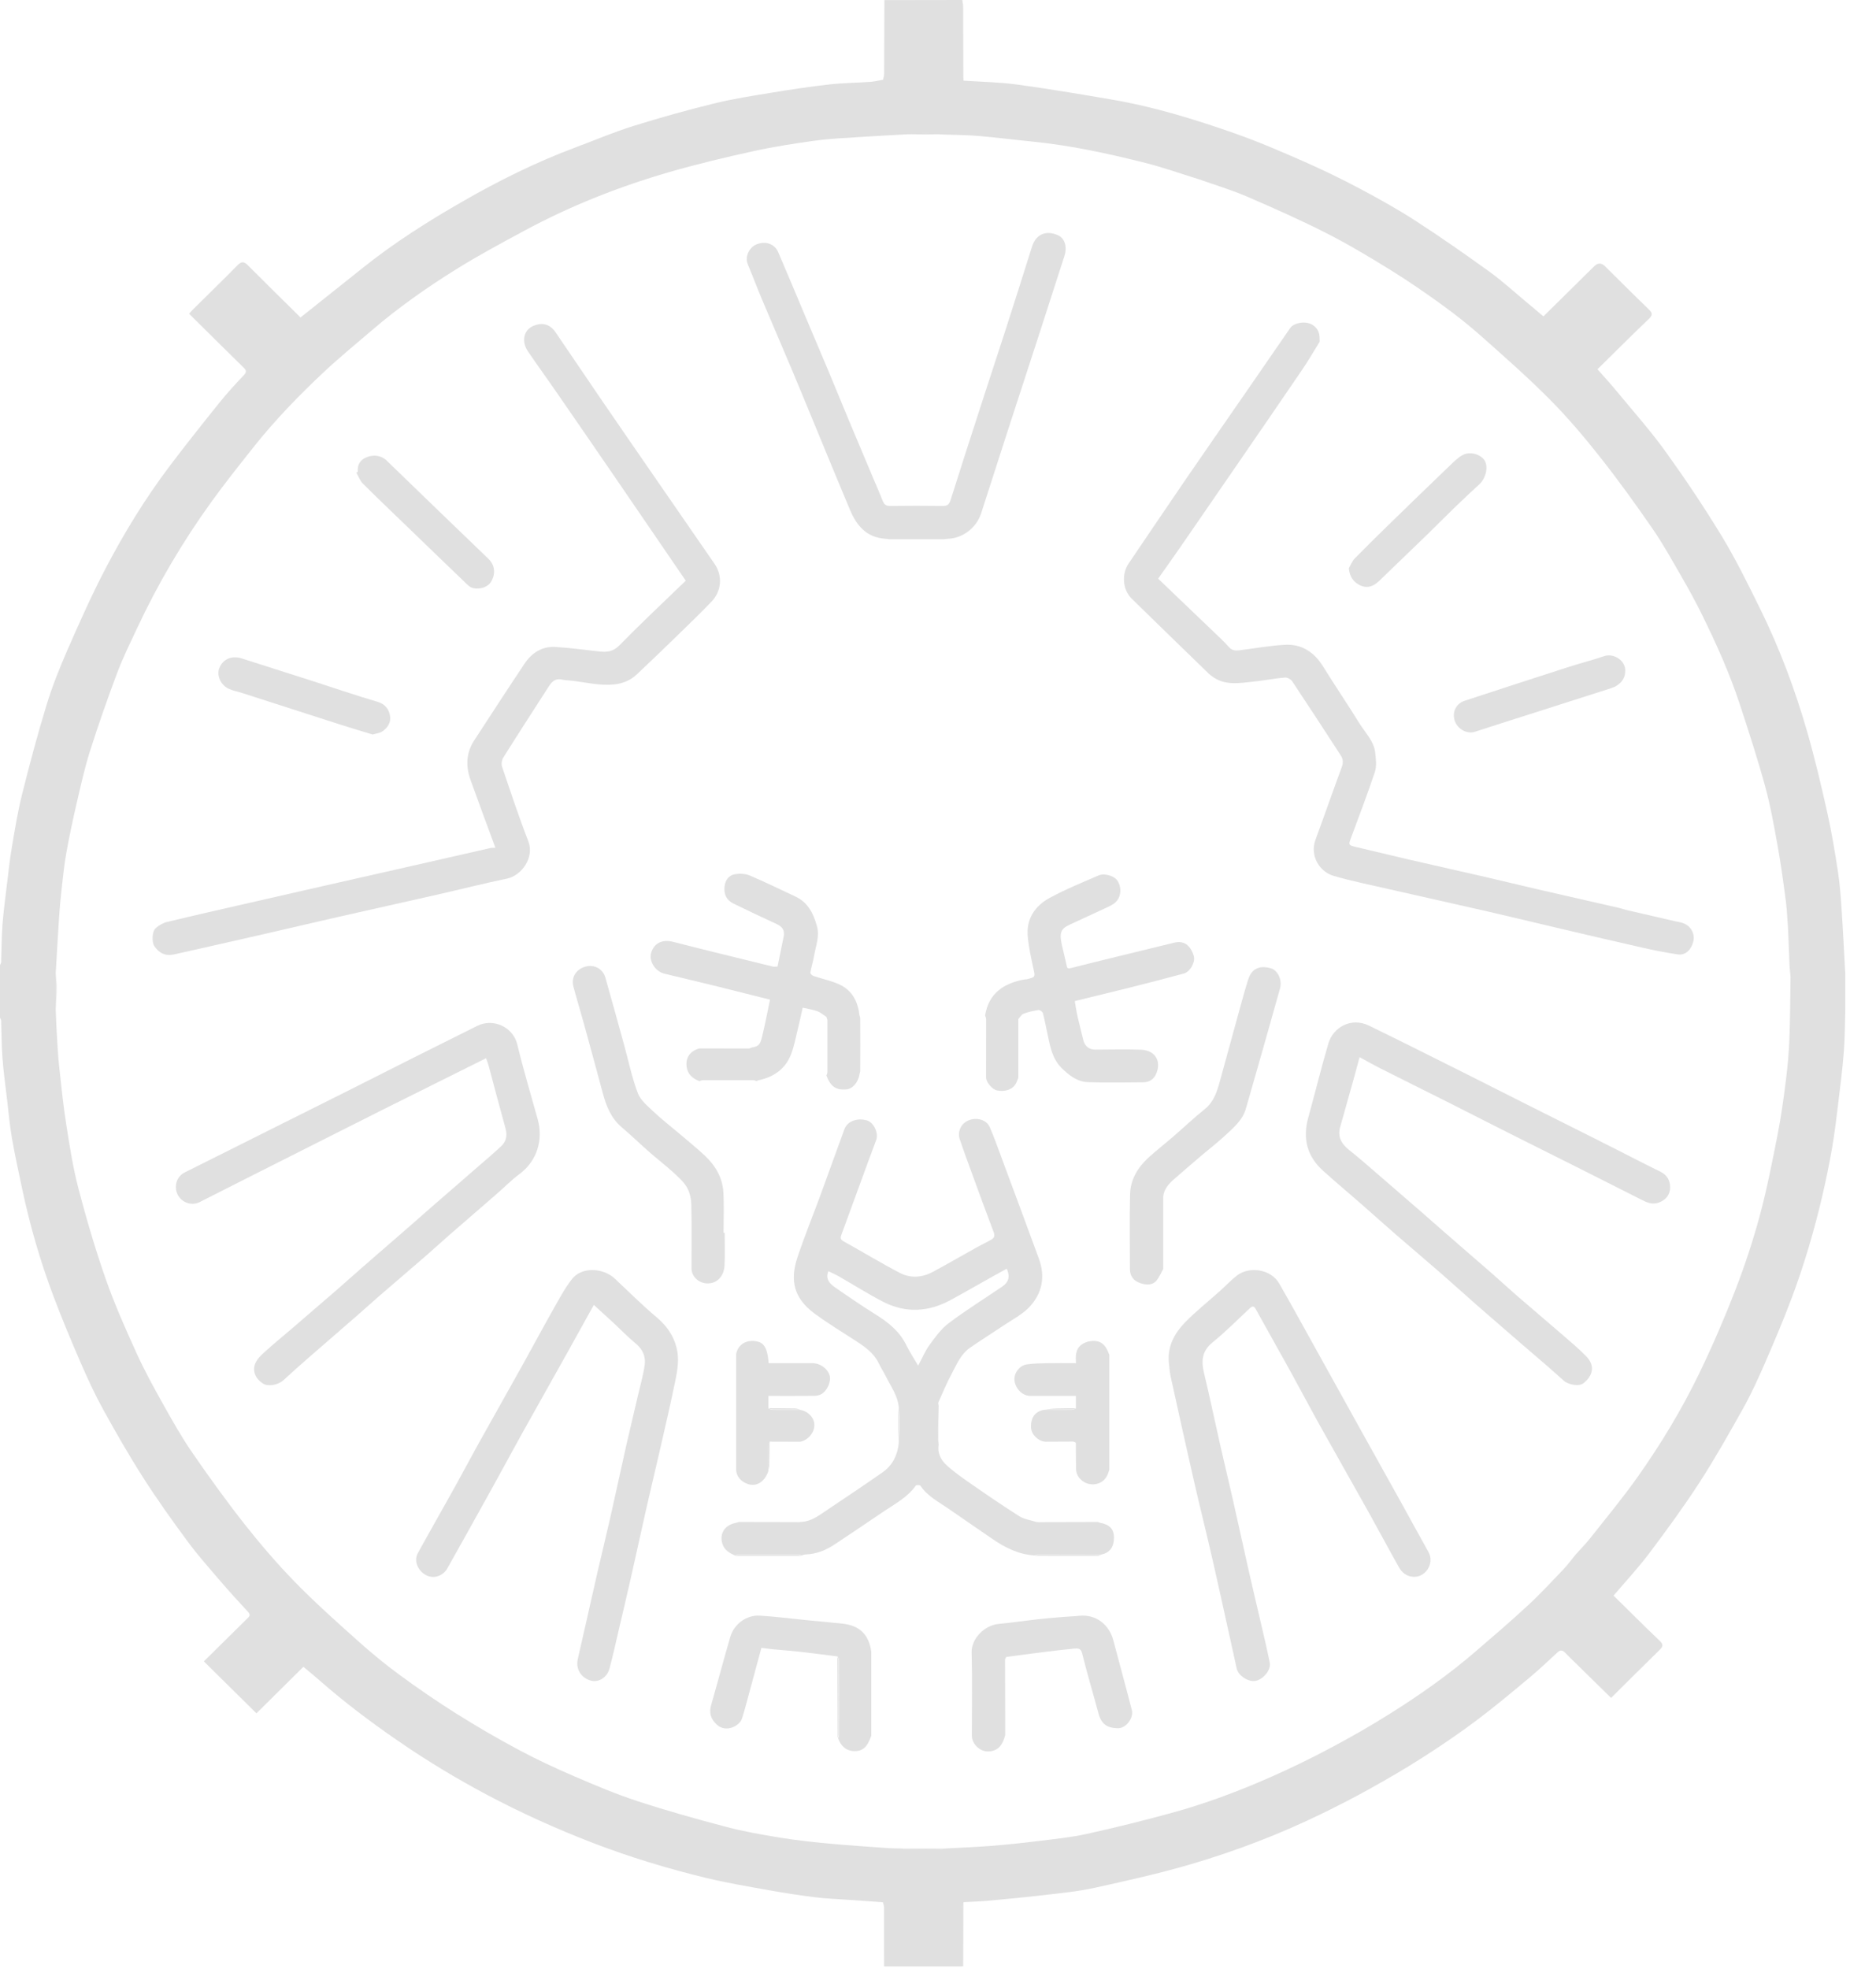 <svg xmlns="http://www.w3.org/2000/svg" width="61" height="64" viewBox="0 0 61 64" fill="none">
  <path d="M60.002 32.783C59.988 33.243 59.991 33.703 59.956 34.161C59.91 34.742 59.838 35.322 59.767 35.9C59.71 36.373 59.652 36.846 59.572 37.315C59.484 37.823 59.38 38.328 59.264 38.83C59 39.967 58.672 41.087 58.263 42.181C57.993 42.9 57.692 43.608 57.386 44.313C57.171 44.806 56.947 45.299 56.685 45.769C56.228 46.587 55.766 47.405 55.257 48.192C54.748 48.977 54.194 49.735 53.631 50.483C53.272 50.961 52.861 51.4 52.467 51.865C52.958 52.347 53.453 52.845 53.961 53.327C54.098 53.456 54.076 53.522 53.955 53.639C53.42 54.159 52.893 54.687 52.386 55.19C51.998 54.81 51.618 54.437 51.237 54.063C51.119 53.947 50.999 53.832 50.884 53.713C50.8 53.627 50.73 53.631 50.641 53.712C50.345 53.986 50.052 54.264 49.743 54.522C49.172 54.998 48.602 55.477 48.008 55.922C47.44 56.349 46.849 56.749 46.25 57.132C45.69 57.491 45.112 57.825 44.531 58.149C44.03 58.429 43.519 58.689 43.002 58.942C41.628 59.613 40.201 60.161 38.733 60.592C37.703 60.896 36.65 61.129 35.6 61.361C35.071 61.478 34.527 61.531 33.987 61.594C33.357 61.669 32.724 61.727 32.092 61.786C31.84 61.809 31.586 61.814 31.332 61.828C31.317 61.891 31.29 61.955 31.29 62.018C31.287 62.651 31.288 63.283 31.288 63.916H28.748C28.748 63.275 28.749 62.634 28.746 61.994C28.746 61.939 28.721 61.885 28.708 61.831C28.316 61.804 27.925 61.777 27.534 61.749C27.188 61.724 26.84 61.713 26.496 61.669C26.001 61.606 25.507 61.531 25.016 61.443C24.337 61.321 23.656 61.208 22.986 61.047C21.715 60.74 20.465 60.362 19.244 59.89C18.068 59.436 16.925 58.918 15.814 58.328C14.82 57.8 13.86 57.218 12.934 56.58C12.051 55.972 11.196 55.329 10.391 54.621C10.229 54.478 10.059 54.342 9.865 54.179C9.344 54.695 8.839 55.195 8.338 55.691C7.774 55.134 7.202 54.569 6.629 54.002C7.092 53.545 7.562 53.079 8.034 52.614C8.1 52.55 8.164 52.5 8.07 52.398C7.763 52.067 7.458 51.734 7.164 51.391C6.799 50.965 6.425 50.544 6.093 50.094C5.595 49.421 5.108 48.737 4.658 48.033C4.196 47.311 3.768 46.565 3.354 45.814C3.08 45.316 2.841 44.797 2.615 44.275C2.307 43.565 2.008 42.849 1.735 42.125C1.308 40.991 0.972 39.829 0.721 38.644C0.605 38.098 0.485 37.552 0.389 37.002C0.317 36.588 0.28 36.168 0.231 35.75C0.178 35.3 0.115 34.851 0.081 34.4C0.05 33.992 0.052 33.583 0.037 33.174C0.036 33.143 0.013 33.112 0 33.081C0 32.511 0 31.94 0 31.37C0.013 31.339 0.036 31.309 0.037 31.277C0.052 30.868 0.05 30.459 0.081 30.051C0.116 29.6 0.177 29.151 0.231 28.701C0.279 28.308 0.321 27.914 0.388 27.524C0.485 26.955 0.576 26.383 0.717 25.823C0.96 24.852 1.218 23.883 1.511 22.924C1.697 22.314 1.936 21.715 2.192 21.129C2.585 20.234 2.982 19.337 3.436 18.471C4.045 17.307 4.734 16.185 5.529 15.133C6.049 14.446 6.586 13.771 7.126 13.099C7.377 12.787 7.648 12.489 7.925 12.199C8.031 12.088 8.008 12.032 7.914 11.941C7.326 11.366 6.743 10.786 6.149 10.199C6.182 10.161 6.212 10.122 6.246 10.088C6.74 9.598 7.238 9.114 7.726 8.62C7.849 8.497 7.929 8.492 8.054 8.617C8.629 9.196 9.212 9.766 9.772 10.319C10.455 9.775 11.134 9.235 11.812 8.694C12.824 7.886 13.918 7.193 15.04 6.55C16.22 5.871 17.441 5.266 18.722 4.788C19.345 4.555 19.958 4.295 20.591 4.096C21.463 3.824 22.343 3.578 23.231 3.361C23.851 3.208 24.486 3.112 25.118 3.008C25.734 2.906 26.352 2.814 26.973 2.744C27.412 2.695 27.858 2.692 28.299 2.661C28.439 2.651 28.576 2.615 28.715 2.592C28.727 2.527 28.749 2.462 28.749 2.398C28.753 1.6 28.754 0.802 28.757 0.004C29.602 0.002 30.447 0.001 31.292 0C31.292 0.816 31.291 1.632 31.292 2.449C31.292 2.507 31.32 2.564 31.334 2.622C31.908 2.661 32.487 2.669 33.055 2.746C34.086 2.886 35.113 3.059 36.138 3.234C37.519 3.469 38.854 3.88 40.17 4.343C40.924 4.608 41.66 4.927 42.393 5.248C43.007 5.519 43.614 5.811 44.206 6.126C44.827 6.456 45.443 6.799 46.032 7.18C46.846 7.707 47.644 8.264 48.431 8.832C48.856 9.139 49.244 9.497 49.649 9.833C49.827 9.979 50.002 10.129 50.186 10.284C50.743 9.733 51.292 9.193 51.84 8.652C51.955 8.538 52.073 8.539 52.192 8.657C52.663 9.123 53.131 9.592 53.608 10.052C53.731 10.169 53.751 10.235 53.615 10.365C53.052 10.901 52.504 11.451 51.944 12.002C52.16 12.249 52.377 12.483 52.578 12.728C53.112 13.376 53.673 14.006 54.162 14.685C54.804 15.578 55.418 16.494 55.988 17.433C56.445 18.186 56.834 18.981 57.224 19.771C57.861 21.061 58.365 22.404 58.762 23.784C59.012 24.653 59.22 25.535 59.417 26.418C59.56 27.054 59.665 27.699 59.764 28.343C59.826 28.748 59.855 29.16 59.882 29.569C59.929 30.268 59.963 30.968 60.002 31.669C60.002 32.039 60.002 32.41 60.002 32.78L60.002 32.783ZM29.286 60.084C29.346 60.094 29.406 60.114 29.466 60.114C29.822 60.117 30.177 60.117 30.532 60.114C30.605 60.114 30.678 60.094 30.751 60.084C31.244 60.057 31.739 60.038 32.232 59.999C32.726 59.96 33.22 59.909 33.713 59.848C34.252 59.781 34.796 59.729 35.325 59.613C36.248 59.411 37.167 59.181 38.078 58.933C39.179 58.633 40.248 58.233 41.291 57.775C41.956 57.482 42.612 57.163 43.253 56.822C43.912 56.473 44.562 56.102 45.193 55.705C46.167 55.094 47.106 54.433 47.977 53.683C48.553 53.187 49.132 52.692 49.69 52.175C50.094 51.801 50.469 51.394 50.85 50.995C50.987 50.852 51.103 50.689 51.228 50.536C51.39 50.355 51.562 50.182 51.712 49.992C52.23 49.335 52.766 48.69 53.248 48.009C54.007 46.936 54.688 45.81 55.258 44.629C55.68 43.755 56.066 42.863 56.416 41.959C56.724 41.164 56.995 40.351 57.217 39.528C57.453 38.653 57.627 37.761 57.802 36.872C57.916 36.292 57.996 35.703 58.07 35.116C58.127 34.665 58.167 34.211 58.185 33.757C58.21 33.089 58.21 32.42 58.221 31.753C58.21 31.631 58.195 31.509 58.189 31.387C58.172 31.015 58.159 30.642 58.144 30.269C58.12 29.946 58.111 29.622 58.07 29.301C57.991 28.695 57.908 28.089 57.8 27.488C57.684 26.843 57.569 26.194 57.396 25.562C57.15 24.663 56.861 23.775 56.57 22.888C56.24 21.884 55.806 20.921 55.339 19.973C55.138 19.566 54.92 19.167 54.694 18.775C54.387 18.245 54.092 17.705 53.744 17.201C53.199 16.409 52.635 15.627 52.039 14.871C51.525 14.219 50.985 13.581 50.4 12.991C49.695 12.279 48.938 11.615 48.187 10.947C47.787 10.592 47.366 10.255 46.932 9.94C46.377 9.537 45.811 9.147 45.228 8.785C44.537 8.358 43.837 7.938 43.112 7.57C42.266 7.141 41.398 6.756 40.526 6.381C40.025 6.166 39.499 6.01 38.984 5.827C38.402 5.648 37.827 5.443 37.237 5.294C36.032 4.99 34.818 4.727 33.578 4.603C32.985 4.544 32.393 4.468 31.799 4.418C31.413 4.385 31.023 4.386 30.636 4.372C30.461 4.361 30.286 4.339 30.112 4.34C29.874 4.341 29.635 4.36 29.397 4.371C28.922 4.398 28.447 4.421 27.973 4.453C27.482 4.486 26.989 4.505 26.502 4.572C25.83 4.664 25.157 4.769 24.495 4.914C23.578 5.116 22.663 5.333 21.762 5.594C20.129 6.067 18.553 6.689 17.058 7.495C16.314 7.896 15.568 8.295 14.852 8.741C13.886 9.342 12.956 9.994 12.093 10.735C11.574 11.18 11.042 11.614 10.543 12.081C9.719 12.855 8.93 13.666 8.229 14.553C7.771 15.131 7.311 15.707 6.88 16.304C5.946 17.597 5.139 18.965 4.464 20.407C4.239 20.888 4.001 21.367 3.814 21.863C3.498 22.701 3.202 23.549 2.93 24.402C2.756 24.949 2.631 25.512 2.501 26.072C2.375 26.616 2.257 27.162 2.159 27.711C2.086 28.113 2.046 28.52 2 28.926C1.967 29.217 1.942 29.509 1.922 29.8C1.882 30.412 1.848 31.023 1.812 31.634C1.812 32.028 1.812 32.422 1.812 32.816C1.823 33.066 1.83 33.317 1.845 33.566C1.868 33.934 1.885 34.303 1.924 34.669C1.992 35.303 2.057 35.938 2.157 36.569C2.267 37.267 2.376 37.969 2.555 38.651C2.814 39.636 3.102 40.616 3.439 41.577C3.725 42.394 4.079 43.188 4.437 43.977C4.695 44.544 4.996 45.094 5.302 45.639C5.601 46.174 5.903 46.71 6.25 47.215C6.796 48.007 7.36 48.79 7.956 49.547C8.471 50.198 9.015 50.834 9.596 51.428C10.24 52.088 10.931 52.705 11.62 53.321C12.057 53.712 12.511 54.089 12.985 54.436C13.588 54.878 14.206 55.304 14.839 55.701C15.507 56.121 16.191 56.518 16.887 56.889C17.479 57.205 18.091 57.488 18.709 57.753C19.376 58.04 20.047 58.323 20.737 58.548C21.686 58.858 22.649 59.128 23.615 59.382C24.184 59.532 24.767 59.634 25.349 59.729C25.868 59.814 26.392 59.872 26.916 59.921C27.583 59.984 28.25 60.026 28.918 60.075C29.04 60.084 29.162 60.08 29.283 60.083L29.286 60.084Z" fill="#E0E0E0"/>
  <path d="M31.282 63.911C31.282 63.279 31.28 62.647 31.284 62.014C31.284 61.95 31.311 61.887 31.326 61.823C31.324 62.52 31.322 63.216 31.32 63.911H31.281H31.282Z" fill="#E0E0E0"/>
  <path d="M31.324 2.622C31.31 2.564 31.282 2.507 31.282 2.449C31.28 1.632 31.282 0.816 31.282 0C31.295 0.064 31.318 0.127 31.318 0.191C31.322 1.002 31.324 1.812 31.325 2.623L31.324 2.622Z" fill="#E0E0E0"/>
  <path d="M29.281 60.087H30.746C30.673 60.097 30.601 60.117 30.528 60.117C30.172 60.121 29.817 60.121 29.462 60.117C29.402 60.117 29.341 60.097 29.281 60.087Z" fill="#E0E0E0"/>
  <path d="M30.637 4.367H29.398C29.636 4.355 29.875 4.337 30.113 4.335C30.287 4.334 30.462 4.355 30.637 4.367Z" fill="#E0E0E0"/>
  <path d="M1.812 31.646C1.823 31.8 1.844 31.953 1.842 32.106C1.84 32.347 1.823 32.587 1.812 32.828C1.812 32.434 1.812 32.04 1.812 31.646Z" fill="#E0E0E0"/>
  <path d="M26.063 49.468C26.384 49.451 26.625 49.261 26.875 49.094C27.485 48.686 28.095 48.277 28.697 47.858C29.021 47.632 29.181 47.303 29.224 46.916C29.234 46.676 29.252 46.435 29.253 46.194C29.255 46.041 29.234 45.888 29.224 45.736C29.189 45.363 28.968 45.066 28.808 44.745C28.737 44.602 28.647 44.469 28.58 44.325C28.422 43.988 28.136 43.785 27.836 43.59C27.379 43.295 26.913 43.012 26.477 42.689C25.83 42.209 25.674 41.639 25.928 40.877C26.154 40.194 26.427 39.528 26.676 38.853C26.939 38.137 27.193 37.419 27.457 36.704C27.556 36.437 27.877 36.331 28.184 36.416C28.406 36.478 28.576 36.826 28.49 37.056C28.107 38.078 27.74 39.106 27.361 40.129C27.32 40.239 27.324 40.29 27.434 40.351C28.044 40.689 28.64 41.052 29.257 41.374C29.606 41.557 29.986 41.528 30.336 41.34C30.824 41.077 31.304 40.798 31.79 40.528C31.935 40.447 32.087 40.379 32.231 40.295C32.319 40.245 32.358 40.179 32.314 40.061C32.046 39.354 31.787 38.643 31.528 37.933C31.419 37.636 31.311 37.338 31.209 37.038C31.124 36.792 31.245 36.526 31.479 36.423C31.745 36.307 32.072 36.389 32.179 36.63C32.329 36.97 32.451 37.321 32.58 37.67C32.982 38.749 33.384 39.829 33.78 40.911C33.995 41.497 33.891 42.044 33.465 42.491C33.239 42.727 32.928 42.885 32.651 43.072C32.282 43.32 31.904 43.556 31.539 43.809C31.245 44.012 31.113 44.339 30.953 44.637C30.789 44.942 30.656 45.263 30.513 45.58C30.5 45.611 30.517 45.655 30.521 45.694C30.509 46.024 30.496 46.353 30.489 46.684C30.488 46.774 30.509 46.865 30.521 46.955C30.476 47.218 30.587 47.445 30.762 47.609C31.009 47.84 31.294 48.037 31.574 48.232C32.093 48.592 32.613 48.948 33.146 49.285C33.3 49.382 33.501 49.409 33.681 49.467C33.729 49.478 33.776 49.498 33.825 49.498C34.471 49.498 35.118 49.498 35.764 49.496C36.076 49.551 36.22 49.702 36.222 49.969C36.223 50.291 36.084 50.477 35.801 50.531C35.121 50.529 34.441 50.527 33.76 50.527C33.72 50.527 33.68 50.548 33.64 50.559C33.122 50.527 32.681 50.306 32.265 50.019C31.793 49.692 31.315 49.372 30.845 49.042C30.52 48.816 30.156 48.635 29.928 48.291C29.912 48.266 29.795 48.265 29.777 48.29C29.503 48.677 29.087 48.889 28.707 49.147C28.186 49.5 27.665 49.853 27.14 50.2C26.853 50.389 26.541 50.518 26.189 50.527C26.147 50.528 26.106 50.548 26.065 50.559C26.03 50.548 25.997 50.527 25.962 50.527C25.31 50.526 24.657 50.526 24.005 50.527C23.971 50.527 23.937 50.548 23.902 50.559C23.712 50.482 23.543 50.373 23.485 50.168C23.39 49.83 23.579 49.562 23.939 49.497C24.598 49.498 25.258 49.499 25.917 49.498C25.965 49.498 26.014 49.478 26.062 49.467L26.063 49.468ZM32.736 41.239C32.602 41.312 32.483 41.375 32.365 41.442C31.881 41.712 31.4 41.99 30.913 42.255C30.189 42.649 29.446 42.691 28.709 42.31C28.216 42.055 27.746 41.756 27.264 41.481C27.157 41.42 27.041 41.371 26.934 41.319C26.832 41.582 26.985 41.728 27.152 41.845C27.587 42.149 28.028 42.448 28.478 42.73C28.886 42.985 29.248 43.273 29.466 43.716C29.576 43.94 29.715 44.151 29.855 44.39C29.984 44.151 30.079 43.916 30.225 43.716C30.41 43.462 30.602 43.193 30.849 43.008C31.407 42.589 32.001 42.218 32.58 41.826C32.8 41.678 32.851 41.497 32.736 41.239Z" fill="#E0E0E0"/>
  <path d="M42.912 11.105C42.722 11.412 42.541 11.726 42.337 12.024C41.645 13.042 40.946 14.055 40.249 15.07C39.617 15.988 38.986 16.906 38.353 17.823C38.129 18.147 37.899 18.467 37.658 18.809C38.259 19.383 38.855 19.953 39.45 20.524C39.624 20.692 39.804 20.856 39.964 21.037C40.066 21.152 40.178 21.152 40.307 21.137C40.791 21.075 41.274 20.99 41.761 20.959C42.323 20.923 42.73 21.195 43.023 21.666C43.408 22.287 43.819 22.892 44.204 23.513C44.396 23.823 44.678 24.092 44.718 24.475C44.74 24.681 44.768 24.908 44.704 25.097C44.459 25.831 44.18 26.555 43.912 27.281C43.845 27.461 43.864 27.48 44.088 27.531C44.642 27.658 45.194 27.797 45.749 27.925C46.618 28.125 47.488 28.319 48.357 28.519C48.911 28.647 49.464 28.784 50.019 28.912C50.888 29.112 51.757 29.308 52.626 29.507C52.71 29.526 52.791 29.553 52.873 29.576C53.397 29.697 53.922 29.819 54.446 29.94C54.542 29.962 54.642 29.973 54.734 30.008C55.003 30.109 55.115 30.375 55.06 30.602C55.005 30.829 54.837 31.064 54.554 31.022C54.155 30.964 53.759 30.884 53.366 30.795C52.443 30.586 51.522 30.368 50.6 30.152C49.865 29.98 49.132 29.801 48.396 29.632C47.31 29.384 46.222 29.143 45.135 28.895C44.544 28.76 43.949 28.639 43.367 28.471C42.926 28.344 42.575 27.839 42.777 27.288C43.066 26.505 43.339 25.715 43.63 24.932C43.684 24.788 43.671 24.669 43.594 24.551C43.072 23.747 42.55 22.944 42.018 22.146C41.973 22.079 41.855 22.016 41.778 22.023C41.442 22.053 41.11 22.119 40.775 22.154C40.305 22.202 39.824 22.3 39.402 21.977C39.372 21.954 39.341 21.933 39.314 21.907C38.474 21.091 37.634 20.277 36.797 19.458C36.505 19.172 36.464 18.662 36.697 18.318C37.319 17.402 37.937 16.484 38.563 15.57C39.186 14.661 39.816 13.757 40.443 12.85C40.946 12.12 41.448 11.39 41.953 10.661C42.05 10.52 42.337 10.447 42.544 10.503C42.749 10.558 42.892 10.727 42.905 10.932C42.909 10.989 42.91 11.046 42.911 11.103L42.912 11.105Z" fill="#E0E0E0"/>
  <path d="M16.108 27.555C15.834 26.811 15.56 26.08 15.298 25.345C15.141 24.905 15.155 24.471 15.419 24.067C15.963 23.234 16.504 22.398 17.057 21.571C17.29 21.222 17.625 21.003 18.062 21.029C18.538 21.058 19.012 21.124 19.486 21.176C19.732 21.203 19.934 21.185 20.136 20.98C20.835 20.268 21.564 19.584 22.298 18.875C22.037 18.493 21.778 18.114 21.519 17.736C21.018 17.005 20.519 16.274 20.018 15.543C19.388 14.624 18.757 13.706 18.123 12.79C17.805 12.328 17.474 11.875 17.16 11.411C16.949 11.099 16.993 10.636 17.518 10.54C17.728 10.501 17.926 10.598 18.053 10.784C18.569 11.541 19.081 12.3 19.598 13.056C20.224 13.97 20.854 14.882 21.484 15.794C22.068 16.64 22.654 17.485 23.237 18.332C23.513 18.733 23.449 19.23 23.138 19.553C22.768 19.939 22.381 20.311 21.997 20.684C21.57 21.1 21.14 21.515 20.704 21.923C20.501 22.113 20.258 22.216 19.971 22.247C19.515 22.294 19.078 22.186 18.635 22.13C18.51 22.114 18.382 22.113 18.26 22.088C18.033 22.041 17.927 22.183 17.826 22.34C17.338 23.099 16.847 23.857 16.367 24.621C16.317 24.701 16.295 24.834 16.325 24.922C16.601 25.736 16.871 26.552 17.182 27.354C17.379 27.866 16.967 28.458 16.486 28.558C15.729 28.716 14.979 28.907 14.225 29.078C13.144 29.324 12.062 29.563 10.981 29.808C10.113 30.006 9.245 30.21 8.376 30.409C7.471 30.615 6.565 30.822 5.659 31.023C5.385 31.084 5.168 30.984 5.015 30.747C4.935 30.623 4.939 30.285 5.06 30.172C5.162 30.077 5.303 29.999 5.439 29.966C6.318 29.754 7.199 29.555 8.079 29.354C8.912 29.163 9.745 28.973 10.578 28.784C11.525 28.569 12.474 28.355 13.421 28.14C14.26 27.95 15.098 27.758 15.938 27.567C15.987 27.556 16.038 27.56 16.106 27.556L16.108 27.555Z" fill="#E0E0E0"/>
  <path d="M52.579 37.373C53.045 37.609 53.509 37.852 53.98 38.08C54.21 38.191 54.311 38.377 54.306 38.607C54.302 38.84 54.164 39.006 53.935 39.09C53.718 39.17 53.535 39.078 53.351 38.985C52.695 38.654 52.039 38.322 51.383 37.992C50.632 37.615 49.881 37.242 49.13 36.864C48.441 36.517 47.753 36.165 47.064 35.818C46.341 35.455 45.616 35.097 44.894 34.732C44.675 34.622 44.461 34.499 44.208 34.363C44.142 34.606 44.086 34.819 44.027 35.032C43.877 35.567 43.724 36.102 43.576 36.637C43.493 36.937 43.598 37.166 43.88 37.39C44.155 37.607 44.42 37.839 44.685 38.068C45.203 38.514 45.72 38.962 46.237 39.411C46.474 39.617 46.708 39.827 46.945 40.033C47.467 40.487 47.99 40.937 48.51 41.391C48.78 41.627 49.042 41.872 49.314 42.107C49.797 42.525 50.286 42.938 50.77 43.357C51.045 43.596 51.33 43.83 51.582 44.091C51.883 44.402 51.783 44.731 51.486 44.962C51.343 45.074 51 45.015 50.842 44.874C50.678 44.727 50.512 44.581 50.348 44.435C50.082 44.208 49.817 43.98 49.553 43.751C49.03 43.299 48.507 42.848 47.988 42.394C47.605 42.058 47.228 41.714 46.844 41.38C46.357 40.956 45.862 40.539 45.374 40.116C45.009 39.798 44.649 39.475 44.285 39.155C43.864 38.788 43.436 38.428 43.021 38.055C42.493 37.58 42.352 36.997 42.541 36.321C42.763 35.521 42.96 34.713 43.194 33.916C43.347 33.397 43.929 33.054 44.511 33.336C45.589 33.86 46.659 34.4 47.73 34.935C48.41 35.275 49.087 35.62 49.766 35.961C50.483 36.322 51.201 36.681 51.919 37.04C52.139 37.151 52.358 37.262 52.578 37.373H52.579Z" fill="#E0E0E0"/>
  <path d="M15.806 34.396C14.662 34.966 13.538 35.524 12.417 36.084C11.737 36.424 11.059 36.768 10.38 37.11C9.663 37.471 8.945 37.833 8.228 38.195C7.649 38.487 7.072 38.781 6.492 39.073C6.227 39.206 5.896 39.092 5.766 38.808C5.664 38.588 5.719 38.252 6.008 38.108C7.054 37.589 8.097 37.063 9.141 36.541C9.86 36.182 10.579 35.825 11.296 35.464C12.009 35.106 12.719 34.745 13.432 34.387C14.128 34.037 14.825 33.692 15.521 33.344C16.038 33.086 16.683 33.383 16.819 33.945C17.017 34.764 17.259 35.573 17.485 36.385C17.666 37.039 17.472 37.733 16.886 38.166C16.629 38.357 16.403 38.589 16.161 38.799C15.644 39.248 15.125 39.694 14.609 40.144C14.343 40.376 14.085 40.615 13.818 40.846C13.33 41.27 12.837 41.688 12.348 42.111C12.096 42.329 11.85 42.554 11.599 42.773C11.078 43.227 10.554 43.677 10.033 44.132C9.757 44.373 9.486 44.616 9.216 44.863C9.044 45.02 8.718 45.078 8.554 44.974C8.3 44.813 8.186 44.543 8.315 44.286C8.39 44.135 8.532 44.012 8.661 43.895C8.931 43.652 9.214 43.423 9.49 43.186C9.995 42.752 10.499 42.318 11.002 41.882C11.249 41.667 11.491 41.447 11.738 41.232C12.263 40.774 12.791 40.319 13.317 39.861C13.549 39.659 13.779 39.454 14.012 39.251C14.539 38.794 15.066 38.338 15.591 37.88C15.828 37.674 16.069 37.47 16.299 37.255C16.467 37.097 16.499 36.901 16.437 36.677C16.249 36 16.071 35.32 15.889 34.642C15.867 34.562 15.836 34.484 15.807 34.399L15.806 34.396Z" fill="#E0E0E0"/>
  <path d="M19.31 42.414C19.011 42.952 18.722 43.476 18.43 43.999C17.946 44.866 17.457 45.729 16.974 46.597C16.655 47.17 16.346 47.748 16.028 48.321C15.536 49.21 15.04 50.099 14.542 50.986C14.421 51.202 14.116 51.347 13.845 51.195C13.581 51.047 13.449 50.732 13.586 50.485C13.985 49.76 14.396 49.043 14.798 48.319C15.054 47.859 15.299 47.392 15.555 46.932C16.035 46.07 16.523 45.212 17.002 44.349C17.328 43.766 17.64 43.176 17.97 42.595C18.166 42.249 18.353 41.891 18.596 41.578C18.921 41.16 19.62 41.214 19.988 41.558C20.441 41.981 20.879 42.422 21.354 42.82C21.73 43.136 21.968 43.521 22.032 43.984C22.072 44.278 22.017 44.593 21.957 44.889C21.796 45.675 21.611 46.457 21.433 47.239C21.301 47.818 21.16 48.395 21.029 48.974C20.853 49.751 20.685 50.53 20.509 51.306C20.378 51.885 20.241 52.463 20.105 53.041C20.012 53.44 19.925 53.841 19.818 54.236C19.74 54.528 19.46 54.697 19.214 54.628C18.888 54.538 18.715 54.243 18.787 53.929C19.006 52.98 19.216 52.03 19.433 51.08C19.566 50.501 19.709 49.925 19.84 49.346C20.016 48.569 20.182 47.79 20.357 47.013C20.488 46.434 20.629 45.856 20.763 45.278C20.834 44.974 20.923 44.672 20.963 44.363C21 44.09 20.898 43.856 20.669 43.669C20.411 43.457 20.178 43.213 19.932 42.985C19.729 42.797 19.524 42.612 19.309 42.415L19.31 42.414Z" fill="#E0E0E0"/>
  <path d="M38.004 44.261C37.966 43.752 38.191 43.337 38.524 42.992C38.883 42.623 39.29 42.301 39.675 41.957C39.858 41.792 40.027 41.61 40.221 41.46C40.618 41.155 41.322 41.243 41.598 41.725C41.989 42.405 42.366 43.094 42.747 43.779C43.25 44.684 43.751 45.59 44.254 46.495C44.689 47.277 45.126 48.058 45.56 48.84C45.858 49.376 46.149 49.915 46.449 50.45C46.66 50.825 46.34 51.293 45.935 51.252C45.73 51.233 45.583 51.112 45.489 50.945C45.158 50.358 44.842 49.763 44.514 49.175C43.982 48.222 43.441 47.274 42.91 46.321C42.583 45.733 42.269 45.136 41.944 44.547C41.576 43.881 41.2 43.221 40.833 42.554C40.767 42.435 40.714 42.454 40.632 42.53C40.234 42.901 39.852 43.29 39.43 43.631C39.076 43.918 39.056 44.242 39.152 44.639C39.339 45.413 39.5 46.193 39.676 46.97C39.807 47.549 39.948 48.126 40.079 48.705C40.255 49.482 40.424 50.261 40.599 51.037C40.73 51.617 40.869 52.194 41.003 52.773C41.101 53.197 41.202 53.62 41.288 54.047C41.334 54.277 41.08 54.586 40.826 54.636C40.596 54.68 40.265 54.47 40.214 54.239C39.955 53.079 39.705 51.917 39.441 50.758C39.246 49.898 39.03 49.044 38.833 48.185C38.569 47.032 38.314 45.877 38.06 44.722C38.028 44.571 38.023 44.414 38.004 44.26V44.261Z" fill="#E0E0E0"/>
  <path d="M28.785 17.511C28.174 17.471 27.853 17.083 27.639 16.574C27.364 15.922 27.094 15.268 26.824 14.614C26.476 13.775 26.134 12.933 25.782 12.095C25.454 11.313 25.115 10.535 24.786 9.754C24.625 9.372 24.48 8.983 24.319 8.601C24.198 8.315 24.392 8.032 24.587 7.948C24.875 7.823 25.183 7.918 25.302 8.192C25.61 8.903 25.906 9.619 26.207 10.333C26.449 10.906 26.695 11.479 26.935 12.053C27.157 12.581 27.372 13.113 27.593 13.641C27.859 14.277 28.127 14.913 28.395 15.548C28.5 15.796 28.609 16.041 28.707 16.29C28.752 16.405 28.816 16.447 28.946 16.445C29.516 16.437 30.087 16.437 30.657 16.445C30.804 16.447 30.863 16.398 30.907 16.26C31.246 15.184 31.594 14.111 31.942 13.037C32.19 12.271 32.443 11.507 32.691 10.74C32.982 9.834 33.273 8.928 33.556 8.02C33.694 7.579 34.056 7.479 34.418 7.655C34.626 7.756 34.703 8.033 34.615 8.307C34.364 9.086 34.114 9.864 33.862 10.641C33.496 11.767 33.128 12.891 32.763 14.017C32.475 14.905 32.189 15.793 31.904 16.681C31.749 17.163 31.301 17.495 30.827 17.512C30.146 17.512 29.465 17.512 28.784 17.512L28.785 17.511Z" fill="#E0E0E0"/>
  <path d="M32.031 33.009C32.149 32.285 32.638 31.957 33.319 31.835C33.337 31.831 33.358 31.837 33.377 31.832C33.676 31.759 33.663 31.762 33.599 31.469C33.525 31.126 33.449 30.782 33.418 30.434C33.368 29.87 33.651 29.447 34.127 29.188C34.639 28.909 35.185 28.688 35.722 28.455C35.912 28.372 36.23 28.472 36.328 28.617C36.475 28.829 36.463 29.14 36.281 29.319C36.201 29.399 36.089 29.451 35.984 29.5C35.584 29.689 35.178 29.869 34.776 30.058C34.486 30.194 34.441 30.325 34.531 30.733C34.578 30.948 34.637 31.161 34.681 31.377C34.7 31.469 34.712 31.493 34.826 31.465C35.941 31.183 37.06 30.917 38.177 30.642C38.483 30.567 38.701 30.706 38.816 31.068C38.877 31.261 38.706 31.586 38.494 31.644C37.928 31.798 37.36 31.944 36.792 32.087C36.186 32.239 35.579 32.385 34.948 32.539C34.974 32.693 34.997 32.856 35.032 33.014C35.091 33.277 35.159 33.538 35.222 33.799C35.271 34.002 35.408 34.117 35.613 34.117C36.107 34.117 36.602 34.101 37.094 34.12C37.634 34.141 37.769 34.581 37.569 34.953C37.49 35.099 37.35 35.177 37.183 35.179C36.58 35.184 35.976 35.196 35.374 35.175C35.033 35.163 34.767 34.958 34.529 34.725C34.173 34.377 34.132 33.908 34.03 33.464C33.989 33.284 33.96 33.103 33.909 32.926C33.896 32.883 33.81 32.824 33.766 32.831C33.601 32.856 33.435 32.892 33.281 32.951C33.212 32.977 33.167 33.065 33.111 33.125C33.111 33.761 33.111 34.397 33.111 35.033C33.096 35.072 33.081 35.111 33.066 35.15C32.979 35.384 32.737 35.497 32.431 35.447C32.278 35.423 32.075 35.195 32.063 35.033C32.064 34.398 32.066 33.765 32.065 33.13C32.065 33.091 32.044 33.051 32.033 33.011L32.031 33.009Z" fill="#E0E0E0"/>
  <path d="M22.744 35.143C22.52 35.059 22.357 34.916 22.326 34.669C22.29 34.381 22.436 34.161 22.744 34.078C23.277 34.08 23.81 34.082 24.343 34.081C24.377 34.081 24.411 34.06 24.445 34.049C24.692 34.009 24.722 33.934 24.785 33.674C24.879 33.287 24.953 32.896 25.038 32.493C24.43 32.341 23.81 32.183 23.189 32.03C22.661 31.9 22.13 31.778 21.601 31.648C21.304 31.575 21.086 31.233 21.177 30.956C21.273 30.663 21.529 30.523 21.881 30.613C22.96 30.889 24.041 31.151 25.122 31.416C25.17 31.428 25.222 31.417 25.283 31.417C25.35 31.09 25.416 30.766 25.482 30.442C25.52 30.253 25.449 30.127 25.268 30.043C24.792 29.824 24.319 29.598 23.847 29.369C23.624 29.261 23.536 29.071 23.558 28.832C23.578 28.623 23.685 28.453 23.896 28.416C24.05 28.389 24.236 28.397 24.377 28.457C24.877 28.668 25.363 28.909 25.856 29.138C26.27 29.33 26.448 29.686 26.562 30.097C26.657 30.434 26.526 30.743 26.472 31.062C26.44 31.248 26.382 31.43 26.349 31.617C26.344 31.647 26.405 31.708 26.447 31.722C26.726 31.817 27.02 31.875 27.287 31.996C27.714 32.19 27.899 32.565 27.948 33.013C27.948 33.649 27.948 34.286 27.948 34.923C27.896 35.201 27.717 35.398 27.503 35.413C27.175 35.434 27.004 35.311 26.872 34.96C26.883 34.92 26.904 34.88 26.904 34.84C26.906 34.284 26.906 33.73 26.904 33.174C26.904 33.133 26.882 33.093 26.871 33.053C26.774 32.991 26.684 32.91 26.578 32.87C26.435 32.817 26.28 32.796 26.1 32.754C26.049 32.981 26.001 33.217 25.942 33.449C25.87 33.738 25.819 34.038 25.705 34.31C25.517 34.76 25.146 35.013 24.666 35.112C24.642 35.117 24.622 35.132 24.599 35.142C24.565 35.131 24.531 35.11 24.497 35.11C23.947 35.108 23.398 35.108 22.848 35.11C22.813 35.11 22.78 35.131 22.746 35.142L22.744 35.143Z" fill="#E0E0E0"/>
  <path d="M23.563 40.07C23.563 40.425 23.576 40.779 23.559 41.134C23.544 41.449 23.342 41.738 22.971 41.715C22.709 41.699 22.486 41.488 22.485 41.227C22.483 40.536 22.495 39.847 22.479 39.157C22.474 38.967 22.43 38.757 22.336 38.595C22.228 38.409 22.053 38.255 21.89 38.106C21.64 37.879 21.371 37.672 21.117 37.45C20.814 37.184 20.524 36.903 20.216 36.641C19.866 36.344 19.712 35.95 19.599 35.527C19.397 34.772 19.19 34.019 18.983 33.264C18.873 32.864 18.751 32.467 18.644 32.066C18.566 31.773 18.73 31.508 19.028 31.422C19.314 31.338 19.601 31.484 19.685 31.778C19.893 32.506 20.092 33.237 20.294 33.966C20.438 34.49 20.547 35.027 20.74 35.534C20.829 35.769 21.067 35.958 21.261 36.143C21.51 36.379 21.785 36.59 22.047 36.813C22.339 37.06 22.637 37.301 22.917 37.562C23.262 37.883 23.493 38.278 23.521 38.752C23.547 39.19 23.527 39.631 23.527 40.071C23.54 40.071 23.552 40.071 23.565 40.071L23.563 40.07Z" fill="#E0E0E0"/>
  <path d="M37.824 41.245C37.757 41.366 37.702 41.499 37.618 41.608C37.476 41.789 37.271 41.77 37.082 41.709C36.849 41.632 36.742 41.471 36.741 41.252C36.74 40.435 36.723 39.617 36.747 38.8C36.761 38.333 37.001 37.943 37.345 37.627C37.599 37.395 37.872 37.184 38.133 36.958C38.48 36.658 38.813 36.341 39.171 36.055C39.47 35.815 39.571 35.486 39.665 35.147C39.89 34.328 40.113 33.509 40.339 32.691C40.418 32.403 40.498 32.115 40.589 31.831C40.699 31.487 40.953 31.368 41.324 31.474C41.546 31.538 41.7 31.854 41.621 32.13C41.255 33.434 40.886 34.739 40.51 36.04C40.399 36.423 40.091 36.671 39.813 36.93C39.571 37.155 39.305 37.357 39.053 37.572C38.752 37.828 38.452 38.085 38.155 38.347C37.991 38.492 37.851 38.656 37.824 38.886C37.824 39.673 37.824 40.46 37.824 41.246V41.245Z" fill="#E0E0E0"/>
  <path d="M32.685 56.4C32.61 56.686 32.482 56.919 32.136 56.93C31.865 56.939 31.601 56.687 31.601 56.42C31.601 55.515 31.618 54.609 31.594 53.703C31.583 53.284 31.989 52.832 32.473 52.785C32.891 52.744 33.306 52.683 33.723 52.636C33.998 52.605 34.274 52.582 34.55 52.559C34.732 52.544 34.916 52.539 35.098 52.52C35.64 52.464 36.07 52.814 36.201 53.318C36.399 54.074 36.609 54.827 36.803 55.584C36.869 55.846 36.611 56.181 36.346 56.176C35.992 56.169 35.808 56.033 35.717 55.692C35.545 55.043 35.349 54.4 35.189 53.748C35.144 53.565 35.042 53.575 34.918 53.588C34.588 53.621 34.257 53.659 33.928 53.7C33.524 53.75 33.123 53.805 32.72 53.858C32.706 53.887 32.681 53.916 32.681 53.946C32.681 54.764 32.684 55.582 32.685 56.401L32.685 56.4Z" fill="#E0E0E0"/>
  <path d="M28.327 56.428C28.202 56.794 28.04 56.938 27.745 56.917C27.485 56.899 27.337 56.733 27.253 56.503C27.263 56.468 27.283 56.434 27.283 56.4C27.285 55.592 27.285 54.784 27.282 53.976C27.282 53.932 27.255 53.887 27.241 53.843C26.831 53.791 26.422 53.736 26.012 53.69C25.731 53.659 25.448 53.639 25.166 53.612C25.035 53.599 24.905 53.581 24.758 53.563C24.61 54.107 24.466 54.642 24.321 55.176C24.258 55.405 24.2 55.636 24.126 55.862C24.046 56.104 23.604 56.333 23.308 56.058C23.103 55.869 23.051 55.669 23.127 55.409C23.338 54.676 23.532 53.938 23.746 53.206C23.868 52.791 24.271 52.491 24.699 52.515C25.207 52.545 25.711 52.611 26.218 52.661C26.612 52.7 27.008 52.733 27.401 52.777C27.92 52.836 28.247 53.097 28.33 53.685C28.33 54.599 28.33 55.514 28.33 56.429L28.327 56.428Z" fill="#E0E0E0"/>
  <path d="M34.984 45.786V45.373C34.484 45.373 33.992 45.373 33.5 45.373C33.246 45.373 33.009 45.135 32.986 44.859C32.967 44.634 33.147 44.386 33.384 44.35C33.595 44.318 33.811 44.314 34.026 44.31C34.339 44.303 34.653 44.308 34.988 44.308C34.972 44.089 34.969 43.867 35.148 43.721C35.234 43.651 35.358 43.603 35.47 43.591C35.782 43.557 35.949 43.691 36.07 44.039C36.07 45.283 36.07 46.528 36.07 47.772C36.011 47.989 35.918 48.164 35.668 48.231C35.346 48.317 34.993 48.079 34.989 47.75C34.984 47.466 34.984 47.181 34.982 46.896C34.953 46.883 34.923 46.858 34.895 46.858C34.592 46.858 34.289 46.861 33.986 46.862C33.752 46.841 33.537 46.629 33.526 46.409C33.51 46.081 33.654 45.88 33.945 45.826C34.241 45.827 34.537 45.83 34.833 45.827C34.884 45.827 34.935 45.8 34.985 45.786L34.984 45.786Z" fill="#E0E0E0"/>
  <path d="M24.986 47.812C24.863 48.178 24.578 48.352 24.273 48.22C24.101 48.147 23.962 48.014 23.938 47.808C23.938 46.54 23.938 45.272 23.938 44.004C23.99 43.739 24.211 43.573 24.492 43.587C24.829 43.603 24.949 43.773 24.994 44.309C25.465 44.309 25.935 44.308 26.407 44.309C26.668 44.309 26.905 44.477 26.976 44.709C27.032 44.892 26.905 45.199 26.713 45.312C26.647 45.35 26.561 45.37 26.483 45.371C25.991 45.376 25.498 45.373 24.984 45.373V45.786C25.035 45.8 25.085 45.827 25.136 45.827C25.432 45.831 25.728 45.827 26.025 45.827C26.285 45.874 26.486 46.096 26.48 46.328C26.474 46.577 26.271 46.813 26.021 46.863C25.689 46.863 25.358 46.861 25.025 46.86C25.01 46.912 24.983 46.963 24.982 47.014C24.979 47.28 24.982 47.546 24.983 47.812L24.986 47.812Z" fill="#E0E0E0"/>
  <path d="M11.635 15.332C11.613 15.099 11.722 14.935 11.934 14.857C12.149 14.778 12.365 14.797 12.552 14.949C12.562 14.957 12.569 14.967 12.579 14.977C13.195 15.573 13.81 16.169 14.428 16.765C14.912 17.232 15.399 17.696 15.882 18.165C16.082 18.359 16.119 18.619 15.988 18.875C15.89 19.067 15.649 19.169 15.386 19.117C15.319 19.103 15.251 19.055 15.199 19.005C14.625 18.457 14.056 17.905 13.484 17.353C12.922 16.811 12.357 16.273 11.802 15.722C11.705 15.626 11.657 15.483 11.586 15.361C11.603 15.352 11.619 15.342 11.636 15.332H11.635Z" fill="#E0E0E0"/>
  <path d="M12.116 23.875C11.778 23.771 11.425 23.667 11.073 23.555C10.005 23.213 8.939 22.868 7.872 22.525C7.731 22.48 7.583 22.453 7.45 22.394C7.177 22.274 7.037 21.962 7.131 21.717C7.242 21.428 7.535 21.298 7.854 21.4C8.629 21.647 9.403 21.893 10.177 22.141C10.874 22.365 11.568 22.604 12.27 22.81C12.528 22.885 12.647 23.055 12.683 23.274C12.717 23.478 12.605 23.662 12.425 23.778C12.347 23.829 12.241 23.838 12.114 23.876L12.116 23.875Z" fill="#E0E0E0"/>
  <path d="M27.227 53.837C27.241 53.881 27.268 53.926 27.268 53.97C27.271 54.778 27.271 55.586 27.269 56.394C27.269 56.428 27.249 56.463 27.239 56.497C27.236 55.705 27.234 54.913 27.231 54.122C27.231 54.027 27.228 53.932 27.227 53.837Z" fill="#E0E0E0"/>
  <path d="M33.648 50.569C33.689 50.558 33.729 50.537 33.769 50.537C34.45 50.537 35.13 50.539 35.81 50.54C35.769 50.552 35.728 50.573 35.687 50.573C35.007 50.573 34.328 50.572 33.648 50.57V50.569Z" fill="#E0E0E0"/>
  <path d="M23.898 50.571C23.933 50.559 23.967 50.538 24.001 50.538C24.654 50.537 25.306 50.537 25.958 50.538C25.993 50.538 26.026 50.559 26.061 50.571H23.899H23.898Z" fill="#E0E0E0"/>
  <path d="M26.06 49.474C26.012 49.485 25.963 49.505 25.915 49.505C25.256 49.506 24.596 49.505 23.938 49.504C23.971 49.492 24.003 49.47 24.036 49.47C24.711 49.47 25.386 49.472 26.06 49.474Z" fill="#E0E0E0"/>
  <path d="M35.771 49.504C35.124 49.504 34.478 49.506 33.831 49.505C33.783 49.505 33.736 49.485 33.688 49.475C34.355 49.473 35.024 49.471 35.692 49.47C35.718 49.47 35.745 49.492 35.771 49.504Z" fill="#E0E0E0"/>
  <path d="M28.781 17.496C29.462 17.496 30.143 17.496 30.824 17.496C30.783 17.507 30.741 17.527 30.7 17.527C30.102 17.53 29.504 17.53 28.906 17.527C28.865 17.527 28.823 17.507 28.782 17.496H28.781Z" fill="#E0E0E0"/>
  <path d="M27.938 34.912C27.938 34.276 27.938 33.639 27.938 33.002C27.95 33.035 27.971 33.067 27.971 33.1C27.974 33.671 27.974 34.243 27.971 34.815C27.971 34.847 27.95 34.88 27.938 34.912Z" fill="#E0E0E0"/>
  <path d="M30.508 46.949C30.497 46.859 30.475 46.768 30.477 46.678C30.483 46.347 30.497 46.017 30.508 45.688C30.508 46.108 30.508 46.528 30.508 46.949Z" fill="#E0E0E0"/>
  <path d="M29.211 45.735C29.221 45.888 29.242 46.042 29.241 46.194C29.238 46.435 29.221 46.675 29.211 46.916C29.211 46.522 29.211 46.128 29.211 45.734V45.735Z" fill="#E0E0E0"/>
  <path d="M26.017 45.815C25.721 45.815 25.424 45.819 25.128 45.815C25.078 45.815 25.027 45.788 24.977 45.773C25.265 45.775 25.553 45.775 25.841 45.78C25.9 45.781 25.959 45.802 26.018 45.814L26.017 45.815Z" fill="#E0E0E0"/>
  <path d="M35.002 45.773C34.951 45.788 34.9 45.815 34.85 45.815C34.553 45.819 34.258 45.815 33.961 45.815C34.097 45.802 34.232 45.785 34.368 45.781C34.58 45.773 34.791 45.776 35.002 45.774L35.002 45.773Z" fill="#E0E0E0"/>
  <path d="M25.021 46.849C25.017 46.861 25.017 46.873 25.021 46.885C25.019 47.132 25.019 47.378 25.013 47.625C25.011 47.684 24.991 47.742 24.979 47.8C24.978 47.534 24.974 47.268 24.978 47.002C24.978 46.95 25.006 46.899 25.021 46.848V46.849Z" fill="#E0E0E0"/>
  <path d="M43.859 18.469C43.922 18.363 43.967 18.239 44.051 18.152C44.439 17.756 44.835 17.367 45.233 16.98C45.87 16.36 46.51 15.74 47.153 15.124C47.283 14.999 47.416 14.865 47.573 14.784C47.813 14.662 48.161 14.775 48.277 14.975C48.401 15.186 48.312 15.55 48.094 15.75C47.837 15.986 47.582 16.223 47.332 16.465C47.02 16.767 46.716 17.076 46.405 17.378C45.885 17.882 45.362 18.384 44.841 18.886C44.661 19.059 44.453 19.14 44.215 19.02C44.003 18.914 43.883 18.74 43.859 18.469Z" fill="#E0E0E0"/>
  <path d="M52.843 21.838C52.841 22.074 52.668 22.279 52.397 22.366C51.569 22.631 50.742 22.895 49.914 23.16C49.263 23.368 48.61 23.571 47.961 23.785C47.698 23.872 47.378 23.694 47.295 23.406C47.219 23.139 47.348 22.868 47.625 22.778C48.738 22.414 49.851 22.05 50.965 21.692C51.363 21.563 51.772 21.461 52.168 21.326C52.459 21.226 52.881 21.465 52.844 21.838L52.843 21.838Z" fill="#E0E0E0"/>
</svg>